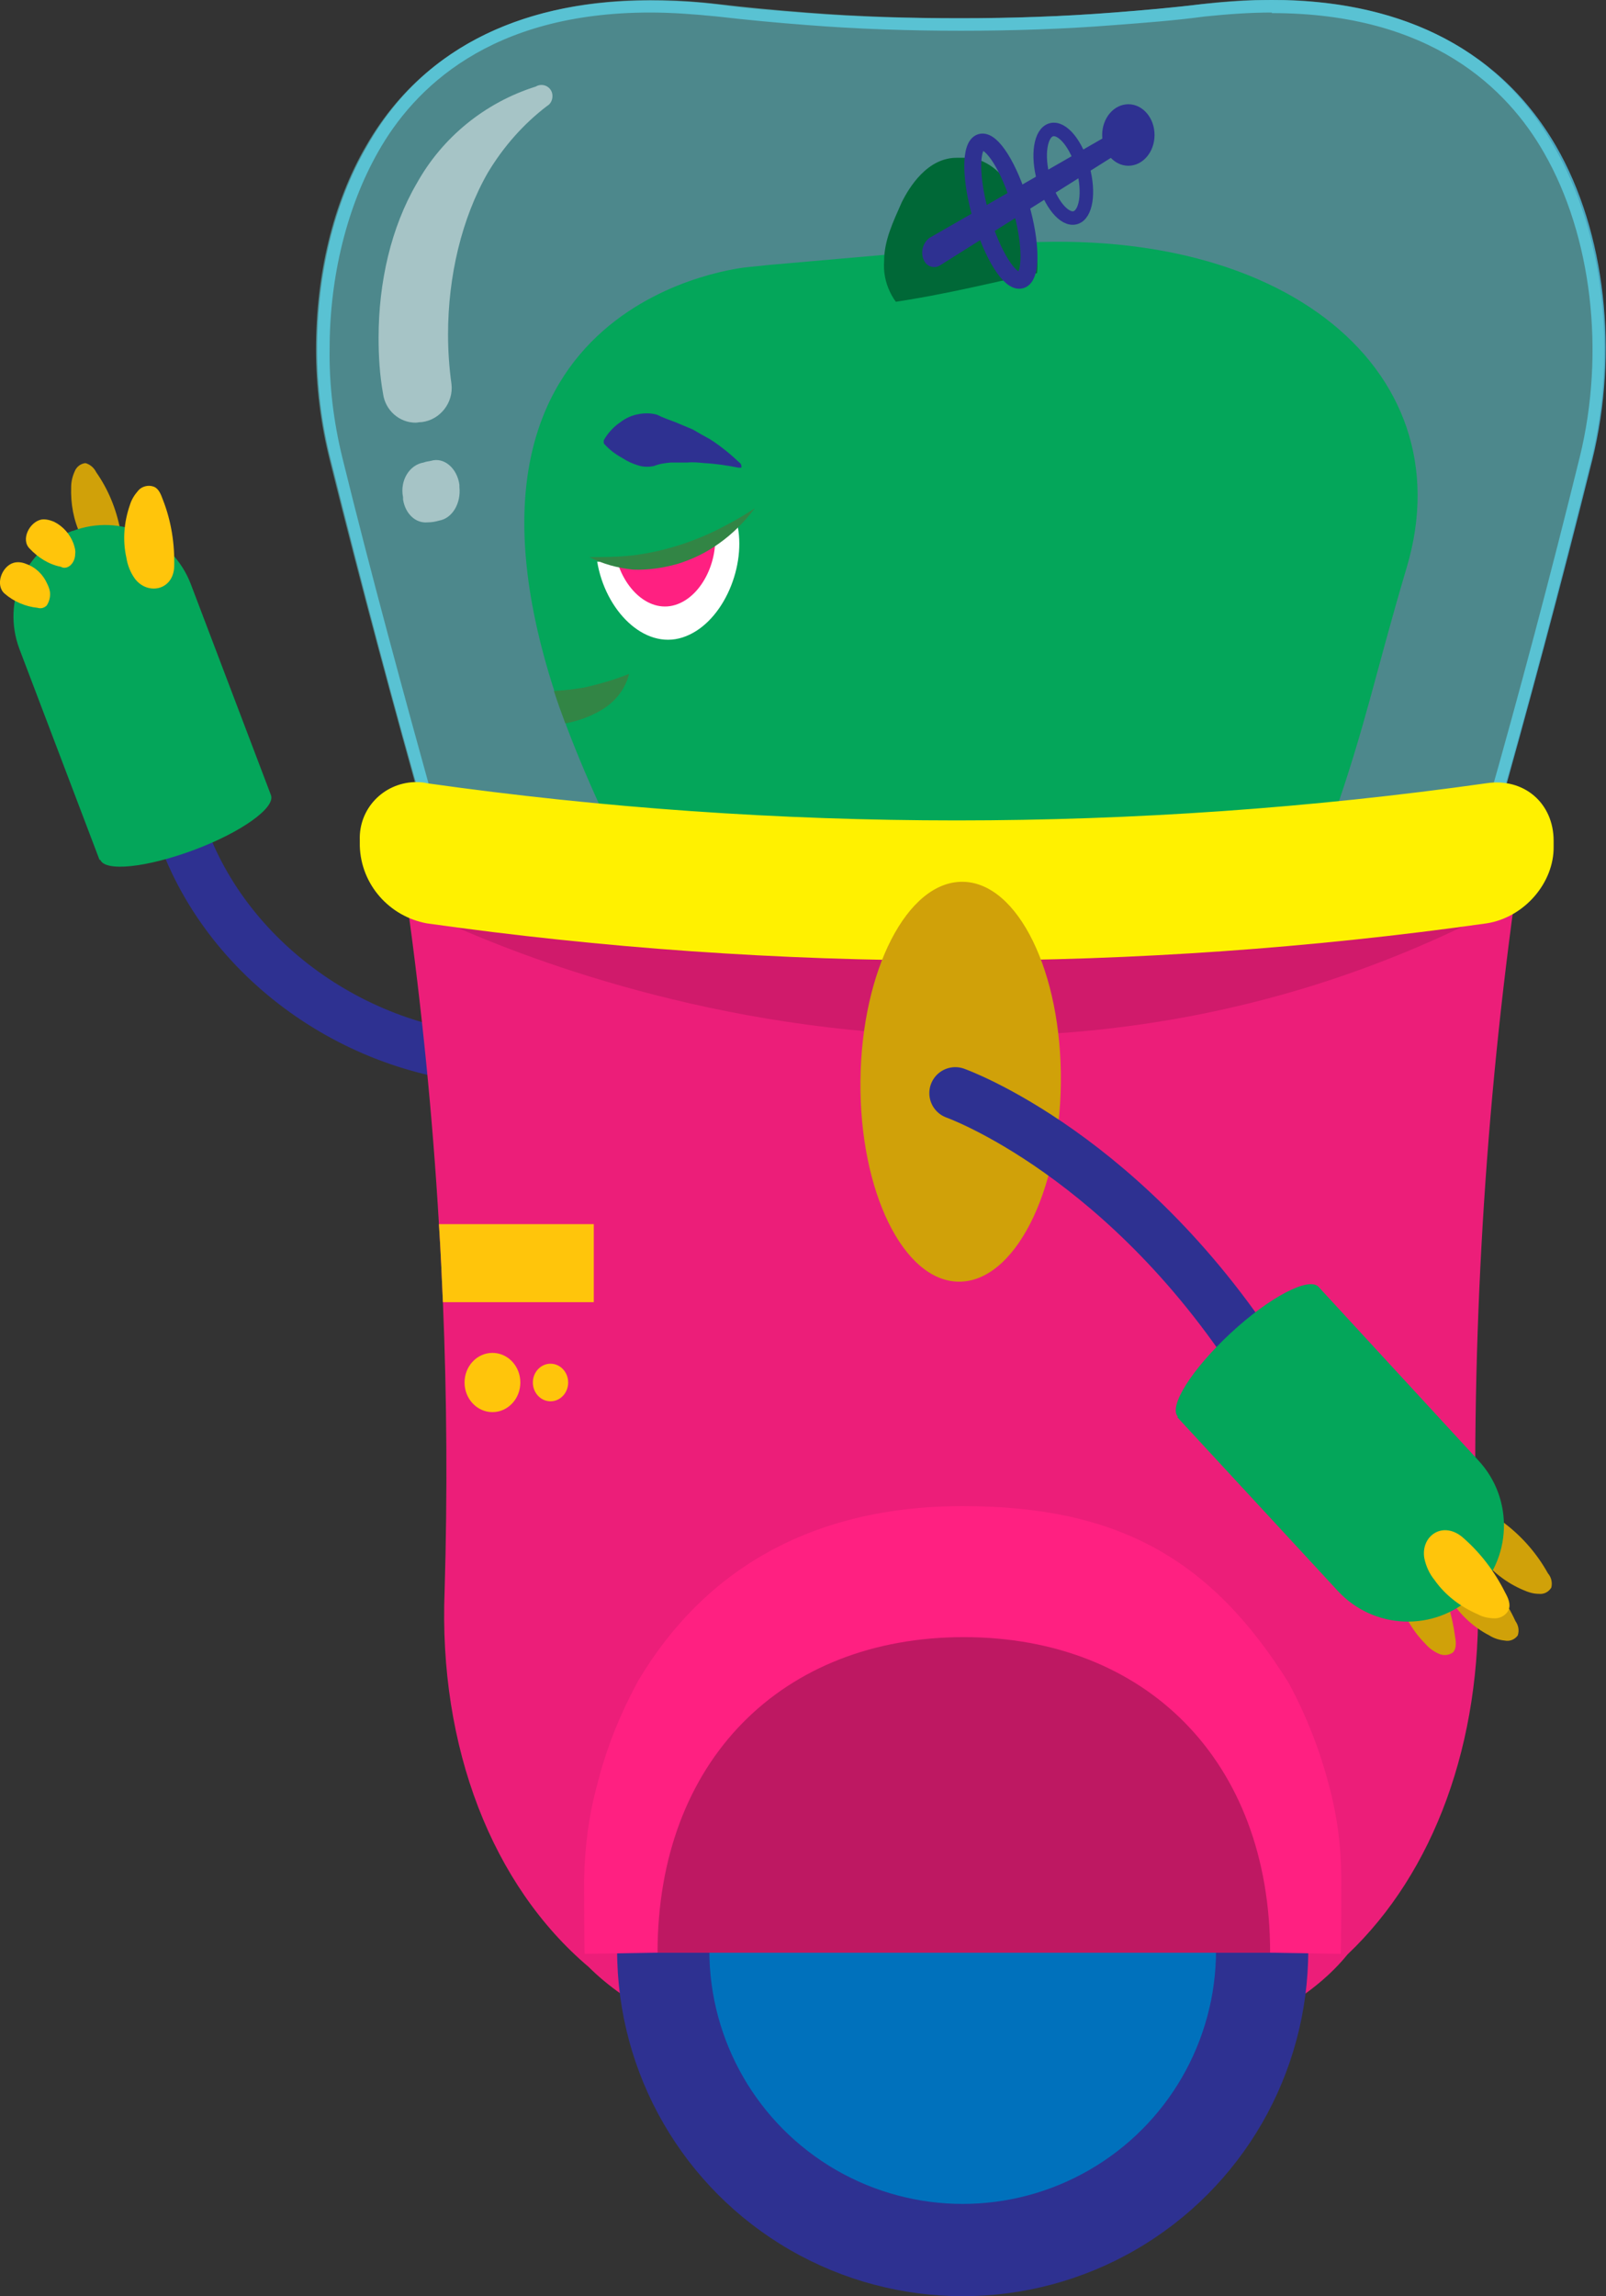 <?xml version="1.0" encoding="utf-8"?>
<!-- Generator: Adobe Illustrator 25.2.0, SVG Export Plug-In . SVG Version: 6.00 Build 0)  -->
<svg version="1.1" id="Layer_1" xmlns="http://www.w3.org/2000/svg" xmlns:xlink="http://www.w3.org/1999/xlink" x="0px" y="0px"
	 viewBox="0 0 282.1 403.1" style="enable-background:new 0 0 282.1 403.1;" xml:space="preserve">
<rect x="0" y="0" width="282.1" height="403.1" fill="#333333" stroke="none"/>
<style type="text/css">
	.st0{fill:none;stroke:#2E3191;stroke-width:8.71;stroke-linecap:round;stroke-miterlimit:10;}
	.st1{fill:#EC1E79;}
	.st2{fill:#D01A6B;}
	.st3{fill:#FFC50B;}
	.st4{fill:#2E3191;}
	.st5{fill:#0071BC;}
	.st6{fill:#FF2081;}
	.st7{clip-path:url(#SVGID_2_);}
	.st8{fill:#BE1862;}
	.st9{fill:#4AA6C0;}
	.st10{opacity:0.5;fill:#68DFE7;enable-background:new    ;}
	.st11{opacity:0.5;fill:#FFFFFF;enable-background:new    ;}
	.st12{fill:#04A65A;}
	.st13{fill:#FFFFFF;}
	.st14{clip-path:url(#SVGID_4_);}
	.st15{fill:#328545;}
	.st16{fill:#FFF100;}
	.st17{fill:#006837;}
	.st18{fill:none;stroke:#2E3191;stroke-width:2.37;stroke-linecap:round;stroke-miterlimit:10;}
	.st19{fill:none;stroke:#2E3191;stroke-width:2.97;stroke-linecap:round;stroke-miterlimit:10;}
	.st20{fill:#D0A109;}
	.st21{fill:none;stroke:#2E3191;stroke-width:9.12;stroke-linecap:round;stroke-miterlimit:10;}
</style>
<path id="b-arm" class="st0" d="M91.1,186.1c-25.7,0.4-50.1-15.8-58.8-39"/>
<g id="body">
	<path class="st1" d="M259.6,279.9c0.7,26-7.7,48.8-22.9,63.2c-23.1,28.5-105.9,29.5-133.3,2.2c-16.9-14.3-26.4-38.5-25.3-66.1
		c0.5-16.9,0.4-33.8-0.3-50.6c-0.2-4.6-0.4-9.1-0.7-13.7c-1.1-18.9-3-37.8-5.6-56.6H266c-5.5,40.1-7.7,80.6-6.6,121
		C259.4,279.4,259.5,279.7,259.6,279.9z"/>
	<path class="st2" d="M70.8,158.3c0,0,96.3,53.1,194.7,0H70.8z"/>
	<path class="st3" d="M104.3,214.9v13.7H77.8c-0.2-4.6-0.4-9.1-0.7-13.7H104.3z"/>
	<ellipse class="st3" cx="86.5" cy="242.7" rx="4.9" ry="5.2"/>
	<ellipse class="st3" cx="96.7" cy="242.7" rx="3.1" ry="3.3"/>
	<circle class="st4" cx="169.1" cy="342.4" r="60.7"/>
	<circle class="st5" cx="169.1" cy="342.4" r="44.5"/>
	<path class="st6" d="M233.4,313.3c-1.6-6.2-4-12.2-7-17.8c-13.6-21.8-30-31.1-57.3-31.1c-27,0-45.6,11.6-56.9,30.5
		c-3.2,5.8-5.7,12-7.3,18.4c-1.5,5.5-2.2,11.1-2.3,16.7c0,1.1,0,11.9,0.1,13l12.5-0.2h107.9l12.4,0.2c0.1-1.1,0.1-11.9,0.1-13
		C235.6,324.4,234.9,318.7,233.4,313.3z"/>
	<g>
		<defs>
			<path id="SVGID_1_" d="M233.4,313.3c-1.6-6.2-4-12.2-7-17.8c-13.6-21.8-30-31.1-57.3-31.1c-27,0-45.6,11.6-56.9,30.5
				c-3.2,5.8-5.7,12-7.3,18.4c-1.5,5.5-2.2,11.1-2.3,16.7c0,1.1,0,11.9,0.1,13l12.5-0.2h107.9l12.4,0.2c0.1-1.1,0.1-11.9,0.1-13
				C235.6,324.4,234.9,318.7,233.4,313.3z"/>
		</defs>
		<clipPath id="SVGID_2_">
			<use xlink:href="#SVGID_1_"  style="overflow:visible;"/>
		</clipPath>
		<g class="st7">
			<path class="st8" d="M223.1,342.8c0,33.7-24.1,9.1-53.8,9.1s-53.8,24.6-53.8-9.1s21.9-55.4,53.8-55.4S223.1,309.1,223.1,342.8z"
				/>
		</g>
	</g>
</g>
<g id="head">
	<path class="st9" d="M223.4,0v2.3l0,0c28,0,41.4,13.3,47.8,24.5c8.4,14.6,10.8,35,6.3,53.4c-5.2,21.1-10.6,41.4-16.4,61.8H76.5
		c-5.7-20.6-11.2-40.7-16.4-61.8c-1.5-6.2-2.3-12.6-2.2-19c0-12.7,3.1-25,8.5-34.5c6.3-11.2,19.7-24.5,47.8-24.5
		c3.9,0,7.8,0.3,11.8,0.7c5.2,0.6,10.5,1.1,15.8,1.5c8.8,0.7,17.9,1,27,1s18.2-0.3,27-1c5.3-0.4,10.6-0.8,15.8-1.5
		c3.9-0.4,7.8-0.7,11.8-0.7L223.4,0 M223.4,0c-4,0-8,0.3-12,0.7c-5.2,0.6-10.5,1.1-15.7,1.5c-9,0.7-17.9,1-26.9,1S150.9,3,142,2.3
		c-5.2-0.4-10.5-0.8-15.7-1.5c-4-0.5-8-0.7-12-0.7C93.2,0,74.8,7.4,64.5,25.6c-5.9,10.1-8.8,22.8-8.8,35.7c0,6.6,0.8,13.1,2.4,19.4
		c5.6,22.5,11.2,43.7,16.9,63.5h187.8c5.6-19.9,11.3-41,16.9-63.5c4.6-18.7,2.4-39.9-6.4-55.1C262.7,7.4,244.4,0,223.4,0L223.4,0z"
		/>
	<path class="st10" d="M279.5,80.7c-5.6,22.5-11.2,43.7-16.9,63.5H74.8c-5.6-19.9-11.3-41-16.9-63.5c-1.6-6.4-2.4-12.9-2.4-19.4
		c0-12.9,2.9-25.6,8.8-35.7C76.7,4.1,100.2-2.3,126,0.7c5.2,0.6,10.5,1.1,15.7,1.5c9,0.7,17.9,1,26.9,1s17.9-0.3,26.9-1
		c5.2-0.4,10.5-0.8,15.7-1.5c26-3.1,49.5,3.2,61.7,24.9C281.8,40.9,284.1,62,279.5,80.7z"/>
	<path class="st11" d="M73,74.2c-2.9,0-5.3-2.2-5.7-5c-0.6-3.3-0.8-6.6-0.8-9.9c0-9.8,2.2-19.4,6.7-27.1c4.5-8.1,12-14.2,20.9-17
		c1-0.6,2.2-0.2,2.7,0.7s0.2,2.2-0.7,2.7c-4.2,3.2-7.7,7.2-10.4,11.7c-4.6,8-7,18.2-7,28.4c0,2.9,0.2,5.8,0.6,8.7
		c0.4,3.3-2,6.3-5.2,6.7C73.6,74.1,73.3,74.2,73,74.2z"/>
	<path class="st11" d="M70.8,87.3v0.4c0.4,2.5,2.2,4.2,4.3,4c0.7,0,1.3-0.1,2-0.3c2.4-0.4,3.9-3.1,3.6-5.9v-0.4
		c-0.4-2.9-2.7-4.9-5-4.2c-0.4,0.1-0.8,0.1-1.3,0.3C71.9,81.6,70.2,84.4,70.8,87.3z"/>
	<path class="st12" d="M247.1,99.6c-5.5,18.5-7.2,27.8-13.2,44.8H106.7v-0.1c-2.9-6.1-5.3-11.8-7.3-17.1c0,0,0-0.1,0-0.1
		c-0.7-1.9-1.4-3.8-2-5.7c-0.9-2.8,0,0,0,0c-22.5-69.5,33.9-74.5,33.9-74.5l3.9-0.4l35.4-3.1C223.8,36.9,257.6,64.3,247.1,99.6z"/>
	<path class="st13" d="M104.9,98.6c1.4,8.5,8.2,15.5,15,13.3s11.1-11.9,9.7-19.4C122.1,96.8,113.6,98.9,104.9,98.6z"/>
	<g>
		<defs>
			<path id="SVGID_3_" d="M104.9,98.6c1.4,8.5,8.2,15.5,15,13.3s11.1-11.9,9.7-19.4C122.1,96.8,113.6,98.9,104.9,98.6z"/>
		</defs>
		<clipPath id="SVGID_4_">
			<use xlink:href="#SVGID_3_"  style="overflow:visible;"/>
		</clipPath>
		<g class="st14">
			<path class="st6" d="M108,96.8c1,6,5.7,10.9,10.6,9.4s7.9-8.4,6.8-13.7C120.2,95.5,114.1,97,108,96.8z"/>
		</g>
	</g>
	<path class="st15" d="M103.5,97.8c2.5,0,5,0,7.6-0.3c5-0.6,9.9-2.1,14.5-4.3c2.4-1.2,4.8-2.5,7-4c-1.8,2.4-3.9,4.5-6.3,6.2
		c-2.2,1.6-4.7,2.8-7.3,3.6c-2.5,0.7-5.1,1.1-7.8,1C108.4,99.7,105.9,99,103.5,97.8z"/>
	<path class="st4" d="M129.7,82.1c-2-0.4-4-0.7-6-0.8c-1-0.1-2-0.2-3-0.1h-2.9c-1,0.1-1.9,0.2-2.9,0.6c-0.9,0.2-1.9,0.2-2.8-0.1
		c-1-0.3-1.9-0.7-2.8-1.3c-1.1-0.6-2.2-1.4-3.1-2.4l0,0c-0.2-0.1-0.2-0.6-0.1-0.8l0,0c0.7-1.2,1.7-2.3,2.9-3.1
		c0.9-0.7,2-1.2,3.2-1.4c1-0.2,2.1-0.2,3.2,0.1c1,0.5,2.1,0.9,3.2,1.3l3.1,1.3c1,0.6,1.9,1.1,3,1.7c1.9,1.2,3.7,2.7,5.4,4.3
		c0.1,0.2,0.2,0.5,0.1,0.7C130,82.1,129.8,82.1,129.7,82.1z"/>
	<path class="st15" d="M110.5,118.3c-0.7,2.9-2.7,5.2-5.3,6.6c-1.8,1-3.8,1.7-5.9,2.1c-0.7-1.9-1.4-3.8-2-5.7c-0.9-2.8,0,0,0,0
		c1.8-0.1,3.5-0.3,5.3-0.6C105.3,120.1,108,119.3,110.5,118.3z"/>
	<path class="st16" d="M261.1,162.1c-61.7,8.7-124.4,8.7-186.1,0c-6.6-1.2-11.6-6.8-11.8-13.6v-1c-0.2-5.5,4.1-10,9.6-10.2
		c0.7,0,1.5,0,2.2,0.2c61.7,8.7,124.4,8.7,186.1,0c6.6-1,11.8,3.5,11.8,10.1v1C273,155,267.7,161.1,261.1,162.1z"/>
	<path class="st17" d="M182.2,45.8c-0.1-3.6-1.5-7-3.1-10.3c-1.3-2.8-4.6-8-9.8-7.8h-1.1c-5.3-0.1-8.5,5.2-9.8,7.8
		c-1.5,3.4-3.1,6.7-3.1,10.3c-0.3,3.8,1.5,7.5,4.6,9.7c5.5,3.4,12.4,3.4,17.9,0C180.8,53.2,182.5,49.6,182.2,45.8z"/>
	<path class="st12" d="M122,56.7c0,0,13-0.7,33.8-3.5c21.5-3,37.7-10.2,52.2-6.3c33.2,8.9,16.9,39,16.9,39L122,56.7z"/>
	<path class="st4" d="M163.2,41.8l34.3-19.7c0.7-0.3,1.6-0.1,1.9,0.7c0,0.1,0.1,0.1,0.1,0.2c0.3,0.9,0.1,1.8-0.7,2.4l-33.7,21.2
		c-1,0.6-2.2,0.2-2.7-0.7c-0.1-0.1-0.1-0.3-0.2-0.4C161.7,44.2,162.1,42.7,163.2,41.8z"/>
	<ellipse class="st4" cx="198.2" cy="23.7" rx="4.6" ry="5.4"/>
	<ellipse transform="matrix(0.965 -0.262 0.262 0.965 -1.509 49.914)" class="st18" cx="186.8" cy="30.6" rx="3.6" ry="8"/>
	<ellipse transform="matrix(0.96 -0.28 0.28 0.96 -3.349 50.68)" class="st19" cx="175.8" cy="37.1" rx="3.6" ry="12.6"/>
</g>
<ellipse id="armhole" transform="matrix(9.948207e-03 -1 1 9.948207e-03 -22.838 356.81)" class="st20" cx="168.8" cy="189.9" rx="35.1" ry="17.6"/>
<path id="f-arm" class="st21" d="M167.8,191.9c0,0,30.5,10.8,54.7,49.6"/>
<g id="f-hand">
	<path class="st20" d="M253.4,277.5c0.2,1.2,0.7,2.4,1.5,3.5c1.7,2.6,4,4.7,6.7,6.1c0.8,0.5,1.7,0.8,2.7,0.9
		c0.9,0.2,1.8-0.2,2.3-0.9c0.3-0.9,0.1-1.8-0.4-2.5c-1.6-3.5-3.9-6.7-6.7-9.3C256.6,272.5,253,274.2,253.4,277.5z"/>
	<path class="st20" d="M245.4,277c-0.2,1.2,0,2.5,0.4,3.7c0.8,3,2.4,5.7,4.6,7.9c0.6,0.7,1.4,1.3,2.3,1.7c0.8,0.4,1.8,0.3,2.5-0.2
		c0.6-0.6,0.6-1.7,0.4-2.7c-0.5-3.8-1.6-7.5-3.4-10.9C250,273.3,246.1,273.8,245.4,277z"/>
	<path class="st20" d="M258.5,270.3c0.4,1.2,0.9,2.4,1.8,3.3c1.9,2.4,4.4,4.3,7.2,5.5c0.9,0.4,1.8,0.7,2.8,0.7
		c0.9,0.1,1.7-0.3,2.2-1.1c0.2-0.9,0-1.8-0.6-2.5c-1.9-3.4-4.4-6.3-7.5-8.7C261.3,265.1,257.9,267.1,258.5,270.3z"/>
	<path class="st12" d="M231.6,225.9c-1.7-1.8-8.6,1.8-15.4,8.1s-11,12.9-9.3,14.7l-0.1,0.1l28.2,30.5c6.3,6.8,16.9,7.2,23.7,0.9
		l0.1-0.1c6.8-6.3,7.2-16.9,0.9-23.7L231.6,225.9L231.6,225.9z"/>
	<path class="st3" d="M250.2,273.6c0.3,1.4,0.9,2.7,1.8,3.8c1.9,2.7,4.6,4.7,7.6,6c0.9,0.5,2,0.7,3,0.7c1,0,2-0.6,2.4-1.5
		c0.4-1-0.1-2.1-0.6-3c-1.9-3.8-4.5-7.2-7.7-9.9C253.2,267,249.5,269.8,250.2,273.6z"/>
</g>
<g id="b-hand">
	<path class="st20" d="M16.3,96.9c-0.9-0.8-1.6-1.8-2.1-2.9c-1.3-2.7-1.8-5.6-1.7-8.5c0-0.9,0.2-1.8,0.6-2.7c0.3-0.8,1-1.4,1.9-1.5
		c0.8,0.2,1.5,0.8,1.9,1.6c2.1,3,3.5,6.4,4.2,10C21.9,96.7,18.7,98.8,16.3,96.9z"/>
	<path class="st12" d="M47.6,139.6l-14.1-37.1c-3.2-8.3-12.4-12.4-20.7-9.3h-0.1c-8.3,3.2-12.4,12.4-9.3,20.7L17.5,151l0.1-0.1l0,0
		c0.8,2.2,8.2,1.4,16.5-1.7S48.4,141.8,47.6,139.6z"/>
	<path class="st3" d="M23.7,101.6c-0.8-1.1-1.3-2.4-1.5-3.7c-0.7-3.1-0.4-6.3,0.6-9.2c0.3-1,0.8-1.8,1.5-2.6c0.6-0.7,1.7-1,2.6-0.7
		c1,0.3,1.4,1.5,1.7,2.3c1.5,3.8,2.1,7.8,2,11.8C30.4,103.7,25.9,104.5,23.7,101.6z"/>
	<path class="st3" d="M7.3,91.2c0.7-0.1,1.5,0.1,2.2,0.4c1.6,0.8,2.8,2.2,3.4,3.8c0.2,0.6,0.4,1.2,0.3,1.9c0,0.7-0.3,1.5-0.9,2
		c-0.5,0.4-1.1,0.5-1.6,0.2c-2.1-0.4-4-1.6-5.5-3.2C3.6,94.7,5.2,91.6,7.3,91.2z"/>
	<path class="st3" d="M2.4,98.8c0.7-0.2,1.5-0.1,2.2,0.2c1.7,0.6,3,1.9,3.7,3.5c0.3,0.6,0.5,1.2,0.5,1.8c0,0.7-0.2,1.4-0.6,2
		c-0.4,0.4-1,0.6-1.6,0.4c-2.1-0.2-4.2-1.1-5.8-2.5C-0.9,102.7,0.3,99.4,2.4,98.8z"/>
</g>
</svg>
